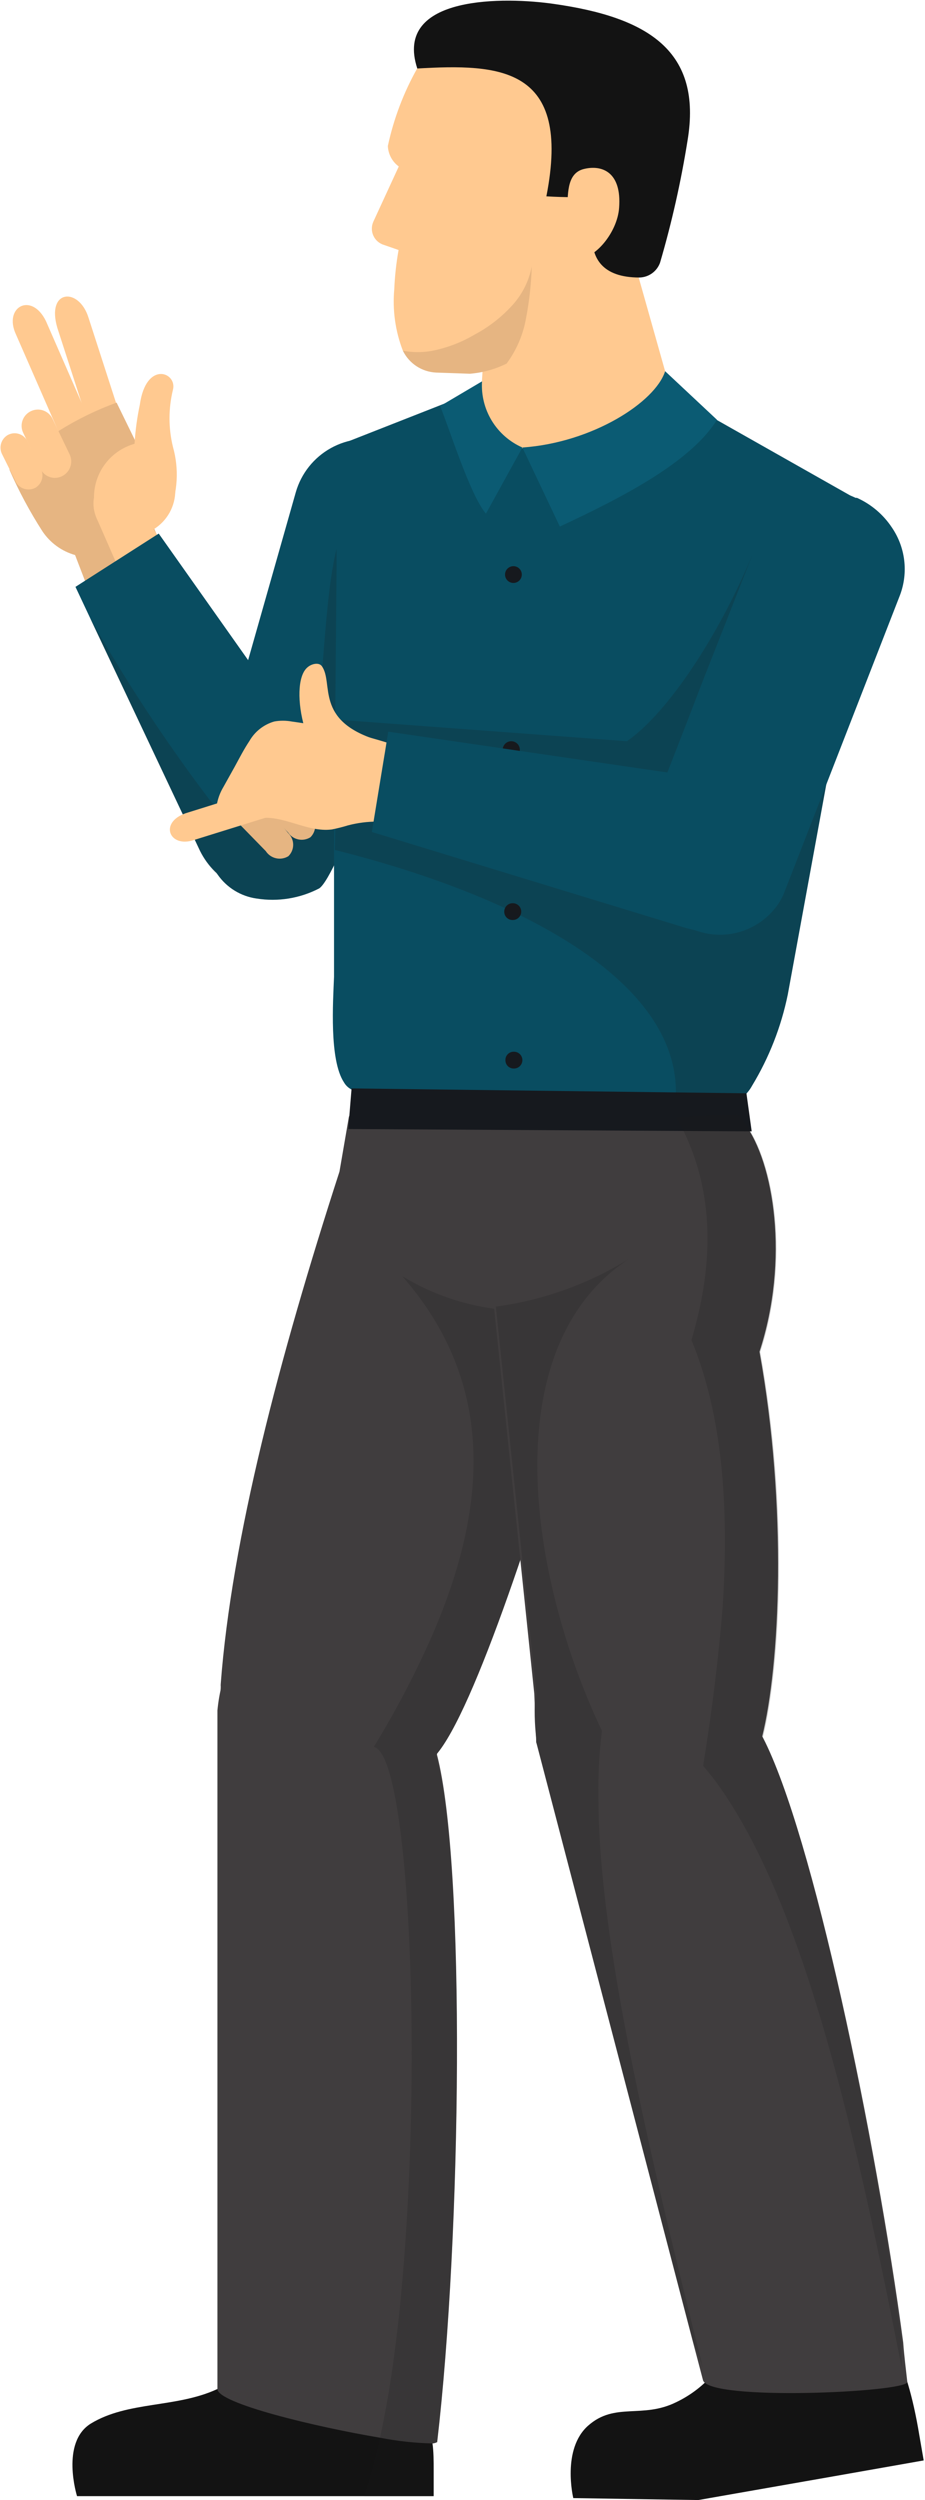 <svg width="292" height="789" viewBox="0 0 292 789" fill="none" xmlns="http://www.w3.org/2000/svg">
<g clip-path="url(#clip0_59_1495)">
<path d="M28.623 146.282C29.237 146.015 29.791 145.629 30.254 145.145C30.717 144.662 31.079 144.091 31.32 143.467C31.561 142.842 31.674 142.176 31.655 141.506C31.636 140.837 31.485 140.179 31.209 139.569L14.527 101.381C9.972 91.958 0.985 96.885 5.048 105.569L21.729 143.695C22.008 144.321 22.409 144.885 22.908 145.355C23.407 145.825 23.994 146.191 24.635 146.431C25.277 146.672 25.96 146.783 26.644 146.757C27.329 146.732 28.001 146.57 28.623 146.282Z" fill="#FFC990"/>
<path d="M37.487 146.036C38.7 145.601 39.707 144.728 40.311 143.588C40.914 142.449 41.071 141.125 40.75 139.877L27.946 100.273C24.93 90.541 14.527 91.28 18.098 103.475L30.901 143.079C31.133 143.711 31.489 144.29 31.948 144.782C32.407 145.274 32.959 145.669 33.572 145.944C34.186 146.22 34.848 146.37 35.521 146.386C36.193 146.401 36.861 146.282 37.487 146.036Z" fill="#FFC990"/>
<path d="M37.303 186.379L58.724 190.013L48.321 165.992C52.26 162.235 54.846 159.155 53.984 154.104C53.799 152.938 53.468 151.8 52.999 150.717L48.628 140.8L43.827 141.416L36.81 127.065C24.173 131.661 12.639 138.858 2.955 148.191C5.918 154.968 9.417 161.497 13.419 167.716C15.858 171.338 19.5 173.978 23.699 175.169L34.471 203.194L37.303 186.379Z" fill="#E6B582"/>
<path d="M54.599 141.047C53.149 135.119 53.149 128.928 54.599 123C56.015 117.519 46.105 113.638 44.135 127.743C43.275 131.802 42.719 135.919 42.473 140.061C38.742 141.109 35.462 143.362 33.146 146.471C30.829 149.58 29.607 153.369 29.67 157.246L53.43 161.927C56.134 155.292 56.546 147.943 54.599 141.047Z" fill="#FFC990"/>
<path d="M61.309 188.165L48.506 167.039C50.607 165.747 52.34 163.934 53.537 161.776C54.734 159.618 55.354 157.188 55.338 154.72L49.614 145.666L40.996 144.188C33.301 148.376 26.469 155.644 30.901 164.452L40.873 187.18L61.309 188.165Z" fill="#FFC990"/>
<path d="M19.575 150.286C20.806 149.688 21.749 148.626 22.199 147.333C22.649 146.04 22.569 144.621 21.976 143.387L16.559 132.116C15.962 130.899 14.907 129.97 13.626 129.531C12.345 129.092 10.942 129.18 9.726 129.775C9.119 130.065 8.574 130.473 8.125 130.974C7.675 131.475 7.329 132.059 7.106 132.695C6.883 133.33 6.787 134.003 6.825 134.675C6.863 135.348 7.033 136.006 7.325 136.612L12.742 147.884C13.025 148.497 13.429 149.047 13.928 149.502C14.428 149.956 15.014 150.306 15.651 150.53C16.288 150.754 16.964 150.848 17.638 150.806C18.312 150.764 18.97 150.587 19.575 150.286Z" fill="#FFC990"/>
<path d="M11.203 153.92C12.22 153.305 12.957 152.316 13.256 151.166C13.555 150.015 13.392 148.793 12.804 147.76L8.495 138.953C8.196 138.443 7.8 137.997 7.329 137.64C6.857 137.284 6.32 137.024 5.749 136.875C5.177 136.726 4.581 136.692 3.996 136.773C3.411 136.855 2.848 137.051 2.339 137.351C1.334 137.977 0.607 138.965 0.31 140.111C0.012 141.257 0.166 142.474 0.739 143.511L5.109 152.318C5.733 153.308 6.709 154.024 7.841 154.321C8.972 154.618 10.174 154.475 11.203 153.92Z" fill="#FFC990"/>
<path d="M131.728 205.473C131.728 205.473 123.972 227.892 116.032 248.218C109.876 263.924 103.721 278.398 100.766 280.369C94.692 283.527 87.766 284.65 81.007 283.572C78.543 283.227 76.178 282.376 74.059 281.072C71.941 279.768 70.115 278.04 68.695 275.996C66.598 272.959 65.191 269.5 64.575 265.86C63.958 262.221 64.146 258.49 65.126 254.931L65.987 251.913L78.298 208.429L93.379 155.336C95.083 149.41 99.066 144.402 104.455 141.412C109.845 138.421 116.199 137.692 122.125 139.384C144.408 150.532 144.47 174.307 131.728 205.473Z" fill="#094D61"/>
<path d="M94.549 279.076H94.118L92.579 279.753C88.609 281.37 84.268 281.852 80.04 281.145C75.812 280.438 71.863 278.57 68.634 275.75L67.834 275.011C65.933 273.124 64.353 270.939 63.156 268.543L28.254 194.632L23.822 185.209L50.106 168.394L78.483 208.552L99.227 237.932L102.12 242.059L105.259 248.218C107.895 253.736 108.249 260.072 106.244 265.85C104.238 271.628 100.036 276.38 94.549 279.076Z" fill="#094D61"/>
<path opacity="0.2" d="M116.031 248.218C109.876 263.924 103.72 278.398 100.766 280.369C94.692 283.527 87.766 284.65 81.006 283.572C78.543 283.227 76.178 282.376 74.059 281.072C71.941 279.768 70.115 278.04 68.695 275.996L67.895 275.257C65.995 273.37 64.415 271.186 63.217 268.79L28.315 194.879C39.608 214.829 52.214 234.006 66.049 252.283C74.789 262.261 80.945 264.109 89.748 262.261C94.795 261.214 97.442 251.359 99.227 238.178C102.243 215.204 102.489 182.129 107.66 168.579C107.537 194.879 113.2 221.548 116.031 248.218Z" fill="#1D1D1B"/>
<path d="M203.563 351.755C202.209 361.055 196.73 383.229 189.344 409.775C188.174 414.148 186.943 418.706 185.589 423.325C170.446 476.48 149.579 540.351 137.576 553.901C136.246 556.408 134.274 558.516 131.862 560.01C129.45 561.503 126.685 562.329 123.849 562.401H122.618C101.997 564.619 68.634 551.438 69.68 532.282C69.651 531.996 69.651 531.707 69.68 531.42C73.128 485.719 88.147 428.499 107.167 369.74L110.122 352.556C110.738 349.106 126.188 354.157 136.529 347.135C162.998 329.335 203.809 350.769 203.563 351.755Z" fill="#403D3E"/>
<path d="M136.899 779.823V787.768H24.315C24.315 787.768 19.021 770.83 28.685 764.856C40.442 757.711 55.646 759.99 68.634 753.954C71.416 752.704 74.007 751.066 76.329 749.088C78.197 747.387 80.263 745.919 82.484 744.715C88.414 741.356 95.122 739.614 101.936 739.664C109.62 739.738 117.244 741.026 124.526 743.483L129.143 744.9C131.174 745.577 135.668 751.552 136.53 771.138C136.899 773.786 136.899 776.681 136.899 779.823Z" fill="#131313"/>
<path d="M130.436 757.095L112.646 756.479L83.284 755.555L82.422 744.653L81.499 731.904L79.776 709.053L123.11 703.017L124.649 702.832L127.666 731.534L129.143 744.9L130.436 757.095Z" fill="#3C3C3B"/>
<path d="M138.007 770.707C138.007 770.707 137.391 771.077 136.529 771.138C131.01 771.006 125.513 770.409 120.094 769.352C99.535 765.903 68.634 758.45 68.634 753.954V539.797C68.897 537.034 69.37 534.296 70.05 531.605C75.282 509.001 93.687 479.99 113.138 481.838H114C125.634 482.947 132.467 496.867 135.606 513.066C135.606 514.421 136.16 515.776 136.344 517.192C138.346 529.279 138.883 541.563 137.945 553.778C147.055 588.886 145.639 705.542 138.007 770.707Z" fill="#403D3E"/>
<path d="M276.691 161.064L273.305 179.542L248.683 313.875C246.601 324.038 242.791 333.767 237.419 342.639C236.568 344.223 235.368 345.592 233.91 346.643C227.595 346.696 221.283 346.346 215.012 345.596H213.289L127.111 344.425H116.955H112.954C112.053 344.332 111.188 344.027 110.428 343.535C109.668 343.042 109.036 342.376 108.584 341.592C103.905 334.509 105.136 316.154 105.444 308.27V296.568V268.605L106.244 179.542V169.687L104.706 141.355L151.733 122.877L211.38 124.109L276.691 161.064Z" fill="#094D61"/>
<path d="M159.428 181.328C159.428 182.031 159.707 182.704 160.203 183.201C160.7 183.698 161.373 183.977 162.075 183.977C162.777 183.977 163.45 183.698 163.946 183.201C164.443 182.704 164.722 182.031 164.722 181.328C164.722 180.626 164.443 179.952 163.946 179.456C163.45 178.959 162.777 178.68 162.075 178.68C161.373 178.68 160.7 178.959 160.203 179.456C159.707 179.952 159.428 180.626 159.428 181.328Z" fill="#16191E"/>
<path d="M158.689 236.7C158.702 237.238 158.875 237.761 159.186 238.2C159.496 238.64 159.931 238.977 160.434 239.169C160.937 239.36 161.485 239.397 162.01 239.276C162.534 239.154 163.01 238.878 163.377 238.485C163.744 238.091 163.986 237.597 164.071 237.065C164.157 236.534 164.081 235.989 163.856 235.5C163.63 235.011 163.264 234.6 162.805 234.32C162.345 234.041 161.812 233.904 161.275 233.928C160.567 233.96 159.9 234.268 159.417 234.787C158.934 235.305 158.672 235.992 158.689 236.7Z" fill="#16191E"/>
<path d="M159.182 287.822C159.189 288.167 159.266 288.507 159.407 288.822C159.549 289.137 159.751 289.42 160.004 289.656C160.256 289.891 160.553 290.073 160.877 290.192C161.201 290.311 161.545 290.364 161.89 290.347C162.592 290.347 163.265 290.068 163.762 289.571C164.258 289.075 164.537 288.401 164.537 287.699C164.537 286.996 164.258 286.323 163.762 285.826C163.265 285.329 162.592 285.05 161.89 285.05C161.527 285.041 161.165 285.107 160.829 285.244C160.492 285.381 160.187 285.586 159.933 285.846C159.679 286.106 159.481 286.416 159.352 286.756C159.223 287.096 159.165 287.459 159.182 287.822Z" fill="#16191E"/>
<path d="M159.551 334.632C159.551 334.983 159.621 335.329 159.759 335.652C159.896 335.974 160.098 336.264 160.351 336.506C160.605 336.748 160.904 336.936 161.232 337.059C161.56 337.181 161.91 337.236 162.26 337.219C162.962 337.219 163.635 336.94 164.131 336.443C164.628 335.947 164.906 335.273 164.906 334.571C164.906 333.868 164.628 333.195 164.131 332.698C163.635 332.201 162.962 331.922 162.26 331.922C161.899 331.904 161.539 331.963 161.203 332.093C160.866 332.223 160.56 332.422 160.305 332.677C160.05 332.932 159.851 333.238 159.721 333.575C159.591 333.911 159.534 334.272 159.551 334.632Z" fill="#16191E"/>
<path d="M151.118 137.167C171.246 149.485 205.04 134.087 209.965 117.149L199.193 78.962L154.257 85.121L151.118 137.167Z" fill="#FFC990"/>
<path d="M127.173 110.682C128.14 112.664 129.622 114.349 131.462 115.563C133.303 116.776 135.436 117.473 137.637 117.58L148.348 117.95C152.373 117.625 156.3 116.538 159.92 114.747C166.33 111.745 171.815 107.074 175.8 101.222C179.786 95.371 182.125 88.554 182.573 81.487H183.311C191.19 81.487 203.071 90.171 204.363 82.596C205.656 75.02 210.519 59.437 212.55 48.35C215.258 -0.924 182.511 4.927 170.2 1.047C162.552 0.64 154.937 2.323 148.171 5.914C141.405 9.505 135.742 14.87 131.79 21.434C127.442 29.125 124.288 37.432 122.433 46.071C122.485 47.339 122.822 48.579 123.419 49.699C124.015 50.819 124.857 51.789 125.881 52.538L117.878 69.907C117.554 70.605 117.385 71.364 117.38 72.133C117.376 72.901 117.536 73.662 117.852 74.363C118.167 75.064 118.63 75.689 119.208 76.196C119.786 76.702 120.466 77.079 121.202 77.299L125.819 78.9C125.091 82.971 124.639 87.087 124.464 91.219C123.858 97.828 124.785 104.489 127.173 110.682Z" fill="#FFC990"/>
<path d="M201.84 87.585C177.895 87.585 190.021 61.962 190.021 61.962C184.179 62.322 178.32 62.322 172.478 61.962C180.542 20.88 157.581 20.141 131.728 21.619C124.034 -1.848 160.044 -0.924 174.817 1.232C204.794 5.482 221.722 16.199 217.044 44.346C214.966 57.369 212.067 70.247 208.364 82.903C207.878 84.253 206.995 85.423 205.83 86.259C204.664 87.095 203.273 87.557 201.84 87.585Z" fill="#131313"/>
<path d="M195.438 65.596C194.884 73.418 187.682 81.856 182.573 81.487C177.464 81.117 178.51 74.897 179.003 67.074C179.372 61.962 178.572 54.756 184.296 53.339C190.021 51.922 196.3 54.263 195.438 65.596Z" fill="#FFC990"/>
<path opacity="0.1" d="M127.173 110.682C128.14 112.664 129.622 114.349 131.462 115.563C133.303 116.776 135.436 117.473 137.637 117.58L148.348 117.95C152.373 117.625 156.3 116.538 159.92 114.747C163.068 110.489 165.176 105.553 166.076 100.334C167.102 94.97 167.699 89.533 167.861 84.074C166.948 88.873 164.659 93.302 161.275 96.823C157.954 100.38 154.064 103.357 149.764 105.631C145.593 108.088 141.034 109.817 136.283 110.743C133.268 111.277 130.181 111.256 127.173 110.682Z" fill="#050504"/>
<path d="M176.725 166.177C196.546 156.938 218.029 145.851 226.339 132.485L209.965 117.149C206.887 126.881 187.066 139.692 164.906 141.232L176.725 166.177Z" fill="#0B5B73"/>
<path d="M153.395 162.112C148.225 155.952 141.823 135.011 138.93 128.174L152.164 120.352C151.897 124.719 152.976 129.062 155.254 132.796C157.533 136.53 160.902 139.475 164.906 141.232L153.395 162.112Z" fill="#0B5B73"/>
<path opacity="0.2" d="M185.589 423.325C170.446 476.48 149.579 540.351 137.576 553.901C147.055 588.886 145.64 705.419 138.007 770.707C138.007 770.707 137.391 771.076 136.53 771.138C136.53 773.787 136.53 776.681 136.53 779.823V787.768H114.924C116.955 781.71 118.641 775.541 119.971 769.29C120.833 765.348 121.633 761.16 122.372 756.972C123.111 752.784 123.787 748.226 124.403 743.606C125.265 737.139 126.065 730.364 126.681 723.404C132.221 664.029 130.435 590.241 123.726 562.524C122.125 555.749 120.156 551.746 118.001 551.314C124.677 540.42 130.64 529.105 135.853 517.439C154.319 475.617 156.473 436.444 126.989 402.753C136.241 408.401 146.612 411.966 157.38 413.2C168.148 414.434 179.055 413.307 189.344 409.898C188.174 414.148 186.943 418.706 185.589 423.325Z" fill="#1D1D1B"/>
<path d="M240.558 548.235C239.871 551.012 238.965 553.731 237.85 556.365C237.531 558.755 236.557 561.01 235.036 562.88C233.514 564.749 231.506 566.161 229.232 566.959C216.012 571.78 201.517 571.78 188.297 566.959C183.969 565.879 179.972 563.754 176.656 560.768C173.34 557.783 170.806 554.029 169.277 549.836L168.661 534.561L155.92 412.362L150.872 364.751C150.072 357.052 188.79 353.849 213.228 352.432C224.307 351.816 232.433 351.632 232.433 351.632C233.382 352.474 234.229 353.425 234.956 354.465C244.313 366.783 249.237 397.58 239.758 426.59C248.622 475.864 246.221 525.507 240.558 548.235Z" fill="#403D3E"/>
<path d="M291.587 776.497L262.594 781.609L220.429 789L180.972 788.384C180.972 788.384 177.217 772.924 185.712 765.472C194.207 758.019 202.763 763.439 213.535 758.081C218.121 755.877 222.191 752.728 225.477 748.842C227.035 746.863 228.811 745.065 230.771 743.483C238.26 737.554 247.505 734.283 257.055 734.183C263.67 733.983 270.288 734.437 276.814 735.538C279.153 735.907 285.924 742.436 290.233 768.674L291.587 776.497Z" fill="#131313"/>
<path d="M280.261 747.302L258.901 750.32L233.479 753.954L230.77 743.421L225.969 724.636L221.906 708.807L254.592 698.274L265.057 694.887L270.412 713.426L276.814 735.538L280.261 747.302Z" fill="#3C3C3B"/>
<path d="M286.416 751.736C286.416 755.001 223.507 757.896 221.906 751.121L218.521 738.248L169.277 549.836V548.604C168.733 543.943 168.63 539.242 168.969 534.561C169.597 525.003 171.673 515.595 175.125 506.66C180.234 493.725 188.359 483.439 198.885 482.023H199.685C208.303 480.791 215.751 487.012 221.906 496.374C224.228 499.87 226.286 503.535 228.062 507.337C233.74 519.779 237.695 532.937 239.819 546.449C240.188 547.065 240.435 547.681 240.804 548.358C256.562 578.662 276.506 674.746 285.124 739.295C285.431 743.606 285.985 747.733 286.416 751.736Z" fill="#403D3E"/>
<path d="M235.633 345.041L110.984 343.501L109.938 356.313L237.295 357.052L235.633 345.041Z" fill="#16191E"/>
<path opacity="0.2" d="M221.906 747.24L218.583 738.248L169.338 549.836V548.604C168.838 543.937 168.838 539.229 169.338 534.561L156.535 412.362C171.574 410.331 186.01 405.125 198.885 397.087C166.753 417.72 164.599 463.853 175.678 506.66C179.192 520.287 183.995 533.548 190.021 546.264C189.153 553.127 188.783 560.043 188.913 566.959C188.79 611.306 204.609 678.38 221.906 747.24Z" fill="#1D1D1B"/>
<path opacity="0.2" d="M284.631 739.233V747.179C270.35 674.253 254.715 605.516 229.232 566.959C227.024 563.58 224.598 560.35 221.968 557.289C224.738 540.105 226.831 523.29 228.124 507.214C230.155 475.617 228.123 446.73 218.274 422.894C225.846 397.518 225.477 373.62 213.473 352.555C224.553 351.94 232.679 351.755 232.679 351.755C233.628 352.597 234.475 353.548 235.202 354.588C244.559 366.906 249.483 397.703 240.004 426.713C248.929 475.987 246.529 525.261 240.866 548.235C256.316 578.538 276.26 674.746 284.631 739.233Z" fill="#1D1D1B"/>
<path opacity="0.2" d="M213.35 345.472C214.212 309.687 164.722 283.018 105.69 268.235L106.798 227.153L197.9 233.928C211.073 224.813 227.016 200.176 237.295 175.6L273.305 179.481L248.683 313.814C246.601 323.976 242.791 333.706 237.418 342.578C236.568 344.162 235.368 345.531 233.91 346.581C227.595 346.634 221.283 346.284 215.012 345.534L213.35 345.472Z" fill="#1D1D1B"/>
<path d="M217.782 292.872H217.351C213.649 291.283 210.384 288.825 207.834 285.704C205.284 282.584 203.523 278.895 202.701 274.949C201.83 270.843 202.129 266.575 203.563 262.63C203.537 262.447 203.537 262.26 203.563 262.076L217.29 226.784L221.66 215.389L240.127 168.456C241.283 165.685 242.992 163.18 245.149 161.094C247.307 159.008 249.867 157.384 252.674 156.323C255.481 155.262 258.474 154.786 261.471 154.923C264.469 155.061 267.406 155.809 270.104 157.123H270.535C275.017 159.14 278.837 162.386 281.553 166.485C283.652 169.561 284.982 173.097 285.431 176.794C285.881 180.492 285.438 184.243 284.139 187.734L247.698 281.355C247.404 282.188 247.033 282.992 246.59 283.757C246.278 284.353 245.928 284.929 245.544 285.481C242.531 289.792 238.092 292.898 233.012 294.251C227.932 295.603 222.538 295.115 217.782 292.872Z" fill="#094D61"/>
<path d="M91.04 270.206C91.518 269.736 91.898 269.175 92.158 268.557C92.417 267.938 92.551 267.274 92.551 266.603C92.551 265.932 92.417 265.268 92.158 264.649C91.898 264.031 91.518 263.47 91.04 263L81.807 251.729C80.922 250.692 79.669 250.041 78.313 249.914C76.956 249.788 75.604 250.196 74.543 251.051C73.502 251.916 72.841 253.156 72.703 254.503C72.565 255.851 72.96 257.199 73.805 258.257L83.9 268.605C84.645 269.753 85.809 270.563 87.144 270.862C88.478 271.162 89.877 270.926 91.04 270.206Z" fill="#E6B582"/>
<path d="M97.996 264.232C98.474 263.762 98.854 263.201 99.114 262.582C99.373 261.964 99.507 261.299 99.507 260.629C99.507 259.958 99.373 259.294 99.114 258.675C98.854 258.056 98.474 257.496 97.996 257.025L88.763 245.816C88.339 245.293 87.816 244.859 87.225 244.539C86.633 244.218 85.984 244.018 85.315 243.949C84.646 243.881 83.97 243.945 83.325 244.138C82.681 244.332 82.082 244.651 81.561 245.077C81.038 245.5 80.604 246.023 80.284 246.615C79.964 247.207 79.764 247.857 79.696 248.526C79.627 249.196 79.691 249.872 79.884 250.517C80.078 251.162 80.396 251.762 80.822 252.283L90.917 262.692C91.66 263.825 92.818 264.622 94.142 264.91C95.466 265.198 96.85 264.954 97.996 264.232Z" fill="#E6B582"/>
<path d="M70.542 248.341C69.571 249.957 68.884 251.728 68.511 253.576C68.328 254.499 68.373 255.452 68.641 256.354C68.909 257.255 69.393 258.078 70.05 258.75C70.825 259.374 71.739 259.801 72.714 259.994C73.69 260.187 74.698 260.14 75.651 259.859C77.559 259.489 79.345 258.689 81.253 258.319C89.132 256.841 96.826 262.815 104.767 261.768C106.491 261.424 108.196 260.992 109.876 260.475C115.93 258.894 122.288 258.894 128.343 260.475C128.958 252.714 129.758 244.953 130.805 237.254C118.27 232.718 105.292 229.518 92.086 227.707C90.255 227.369 88.378 227.369 86.547 227.707C83.242 228.671 80.44 230.879 78.729 233.867C77.005 236.454 75.59 239.225 74.112 241.935L70.542 248.341Z" fill="#FFC990"/>
<path d="M98.181 248.895C97.813 247.802 97.04 246.891 96.02 246.352C95 245.813 93.812 245.687 92.702 246L58.601 256.656C50.106 259.612 53.492 267.743 61.248 265.094L95.287 254.5C95.852 254.333 96.377 254.053 96.831 253.677C97.284 253.301 97.657 252.838 97.927 252.314C98.198 251.791 98.359 251.218 98.403 250.631C98.446 250.043 98.371 249.453 98.181 248.895Z" fill="#FFC990"/>
<path d="M116.278 241.874C118.309 239.718 116.955 235.715 118.863 233.497C99.289 227.338 105.383 215.635 101.628 210.277C100.643 208.86 98.181 209.538 96.95 210.708C90.794 216.251 96.949 244.276 108.706 244.337C110.154 244.28 111.585 244.011 112.954 243.537C114.19 243.289 115.338 242.714 116.278 241.874Z" fill="#FFC990"/>
<path d="M117.386 262.569L121.079 240.026L121.571 237.07L122.556 230.91L227.877 246.308C243.266 250.127 250.714 259.304 246.898 276.119C246.002 281.355 243.262 286.096 239.174 289.485C235.087 292.875 229.922 294.688 224.615 294.597C221.898 294.167 219.206 293.591 216.551 292.872L117.386 262.569Z" fill="#094D61"/>
</g>
<defs>
<clipPath id="clip0_59_1495">
<rect width="291.587" height="789" fill="white"/>
</clipPath>
</defs>
</svg>

